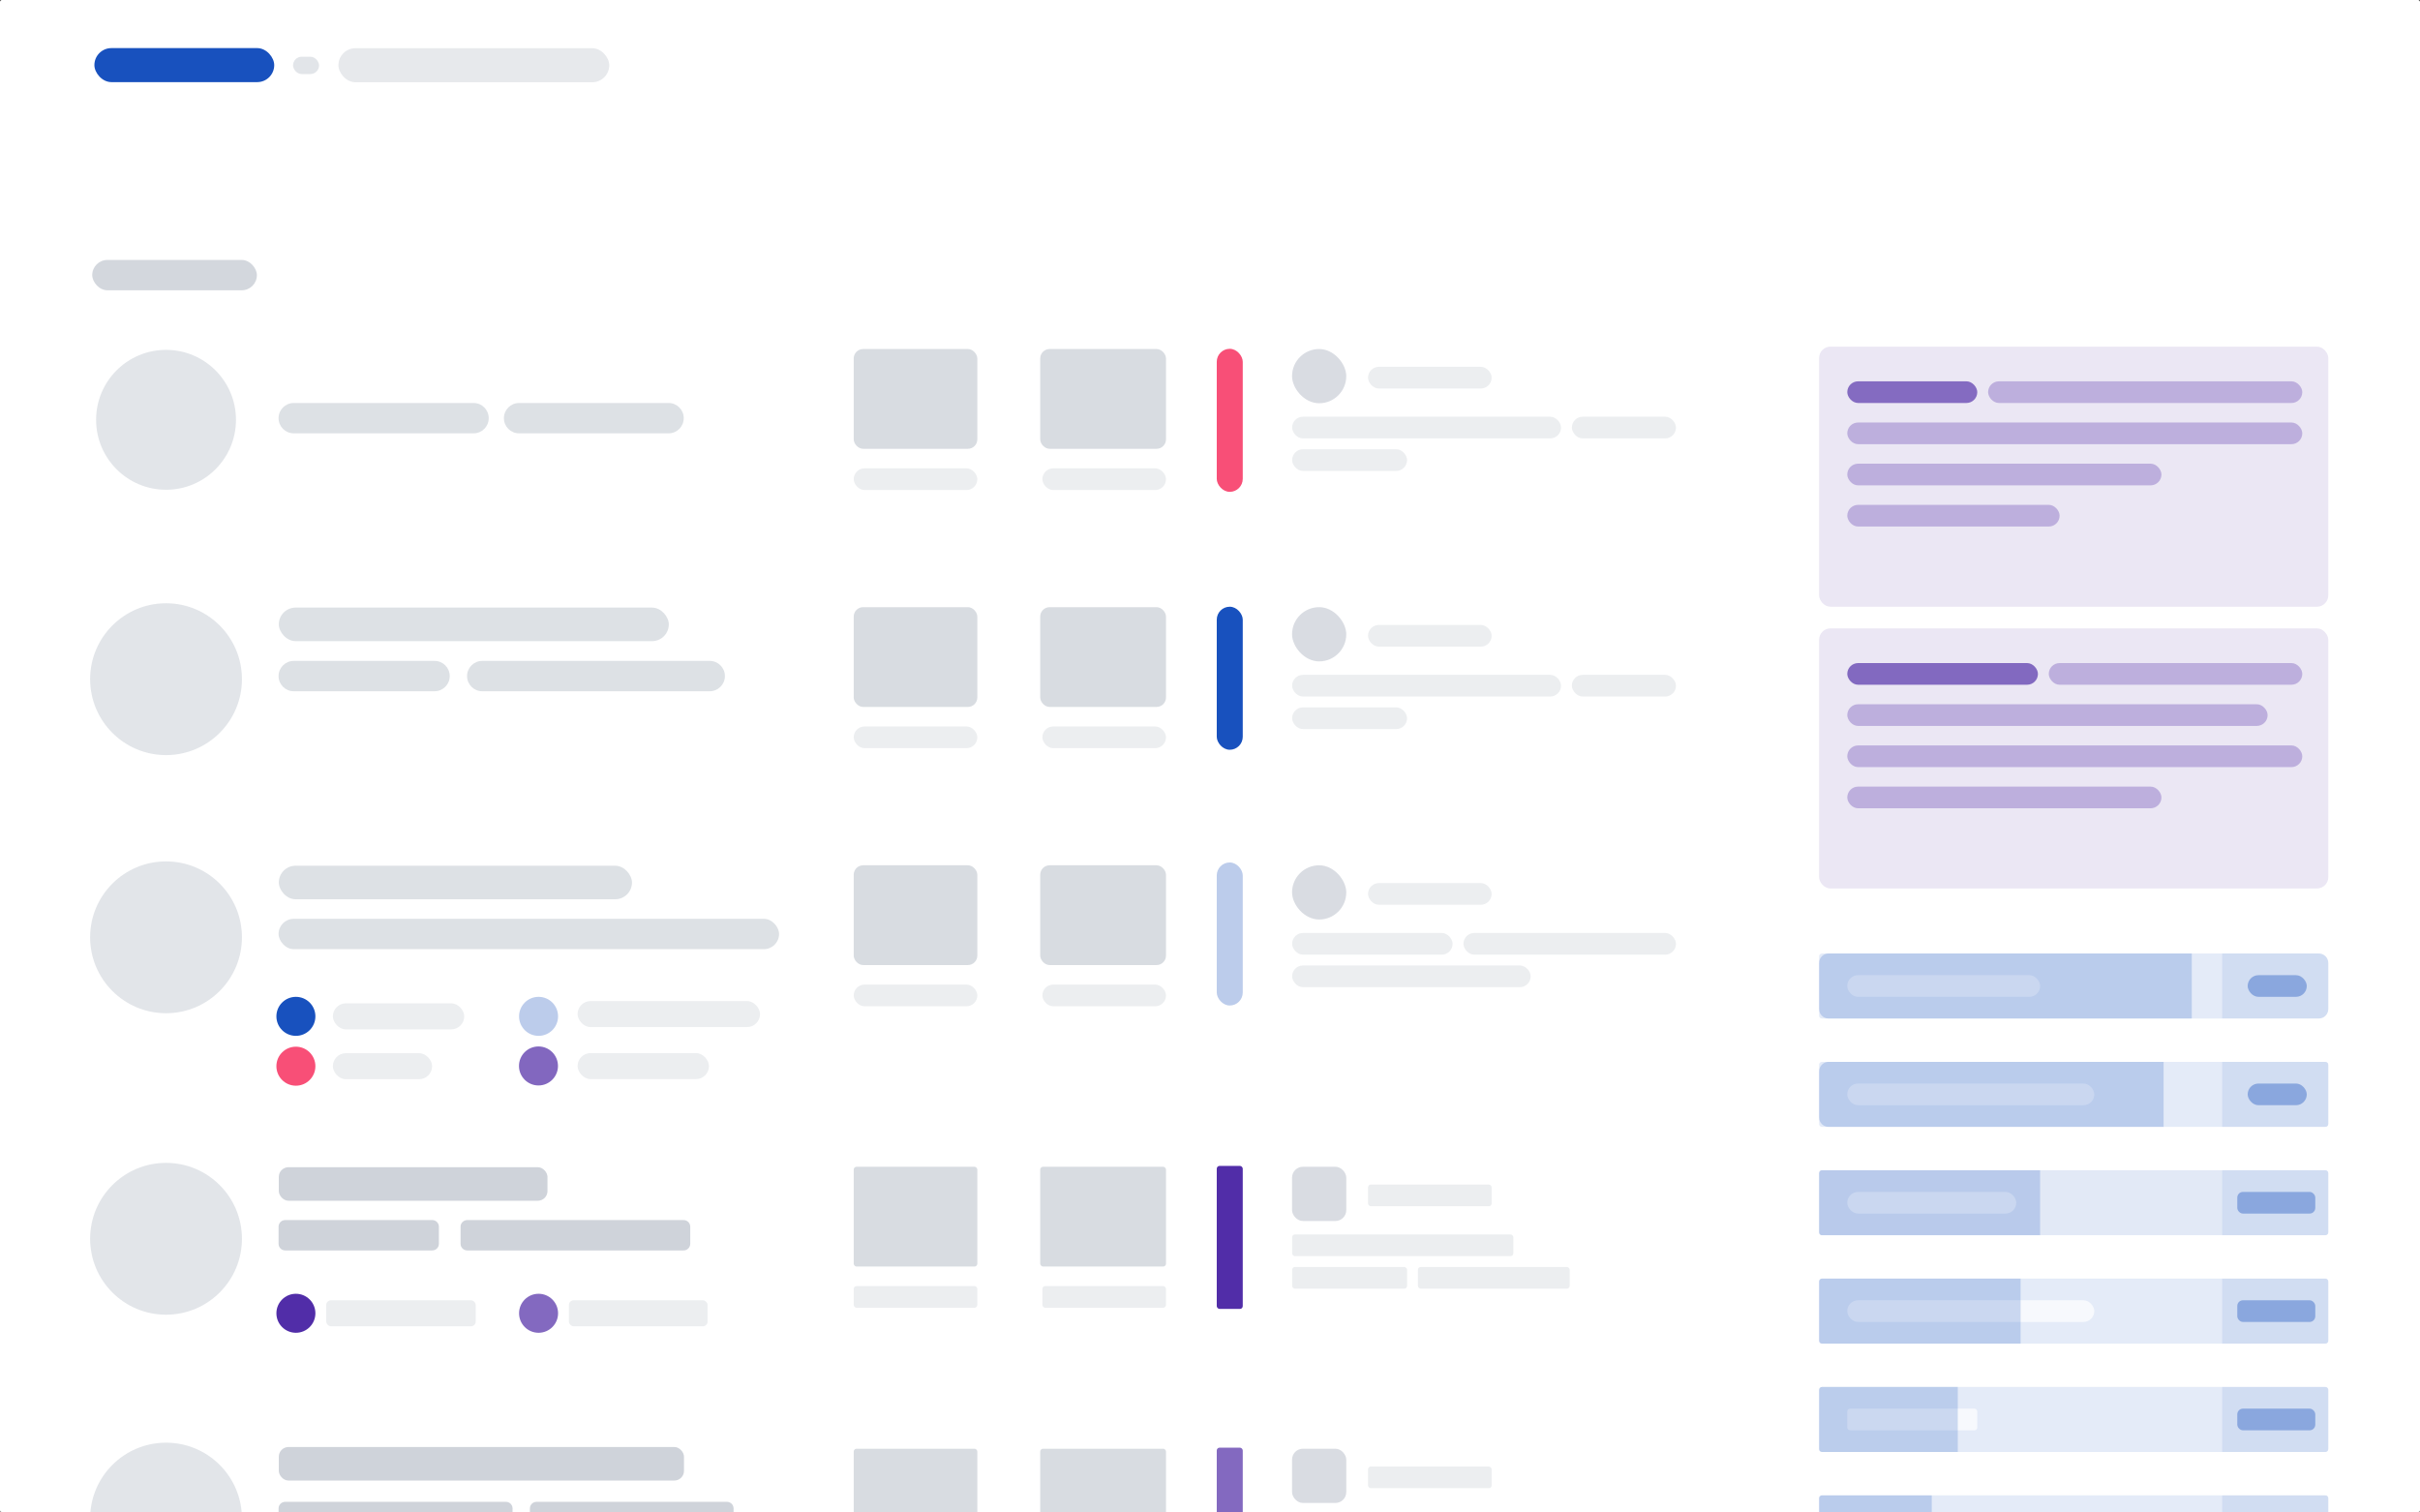 <svg xmlns="http://www.w3.org/2000/svg" xmlns:xlink="http://www.w3.org/1999/xlink" width="2560" height="1600" viewBox="0 0 2560 1600">
  <rect x="0" y="0" width="2560" height="1600" fill="#333333" stroke="none"/>
  <defs>
    <rect id="view-responsive-desktop-a" width="2560" height="1600" x="0" y="0" rx="2"/>
  </defs>
  <g fill="none" fill-rule="evenodd">
    <mask id="view-responsive-desktop-b" fill="#fff">
      <use xlink:href="#view-responsive-desktop-a"/>
    </mask>
    <g mask="url(#view-responsive-desktop-b)">
      <g transform="translate(0 -190)">
        <rect width="2560" height="1600" y="190" fill="#FFF"/>
        <g transform="translate(95)">
          <g fill="#FFF" opacity=".296" transform="translate(75.372 231.631)">
            <rect width="91.756" height="29.18" rx="3"/>
            <rect width="190.394" height="29.18" x="114.695" rx="3"/>
          </g>
          <g transform="translate(0 240)">
            <g transform="translate(6.66 318.99)">
              <rect width="133.058" height="105.554" x="998.733" y=".231" fill="#8792A2" opacity=".322" rx="10"/>
              <rect width="130.764" height="105.554" x="801.44" y=".231" fill="#8792A2" opacity=".322" rx="10"/>
              <rect width="130.764" height="22.947" x="801.44" y="126.44" fill="#ECEEF0" rx="11.473"/>
              <rect width="130.764" height="22.947" x="1001.027" y="126.44" fill="#ECEEF0" rx="11.473"/>
              <rect width="27.505" height="151.321" x="1185.483" fill="#F84F77" rx="13.752"/>
              <rect width="57.353" height="57.367" x="1265.138" y=".231" fill="#8792A2" opacity=".32" rx="28.676"/>
              <rect width="130.764" height="22.947" x="1345.513" y="19.055" fill="#8792A2" opacity=".164" rx="11.473"/>
              <rect width="284.47" height="22.947" x="1265.22" y="71.832" fill="#8792A2" opacity=".164" rx="11.473"/>
              <rect width="110.117" height="22.947" x="1561.16" y="71.832" fill="#8792A2" opacity=".164" rx="11.473"/>
              <rect width="121.588" height="22.947" x="1265.22" y="106.252" fill="#8792A2" opacity=".164" rx="11.473"/>
              <ellipse cx="73.982" cy="75.111" fill="#8792A2" opacity=".24" rx="73.982" ry="74"/>
              <path fill="#8792A2" d="M399.298,57.319 C408.162,57.319 415.348,64.504 415.348,73.368 C415.348,82.232 408.162,89.417 399.298,89.417 L209.066,89.417 C200.202,89.417 193.017,82.232 193.017,73.368 C193.017,64.504 200.202,57.319 209.066,57.319 L399.298,57.319 Z M605.585,57.319 C614.448,57.319 621.634,64.504 621.634,73.368 C621.634,82.232 614.448,89.417 605.585,89.417 L605.585,89.417 L447.441,89.417 C438.577,89.417 431.392,82.232 431.392,73.368 C431.392,64.504 438.577,57.319 447.441,57.319 L447.441,57.319 Z" opacity=".28"/>
            </g>
            <rect width="133.058" height="105.554" x="1005.394" y="592.287" fill="#8792A2" opacity=".322" rx="10"/>
            <rect width="130.764" height="105.554" x="808.101" y="592.287" fill="#8792A2" opacity=".322" rx="10"/>
            <rect width="133.058" height="105.554" x="1005.394" y="865.351" fill="#8792A2" opacity=".322" rx="10"/>
            <rect width="130.764" height="105.554" x="808.101" y="865.351" fill="#8792A2" opacity=".322" rx="10"/>
            <rect width="133.058" height="105.554" x="1005.394" y="1184.271" fill="#8792A2" opacity=".322" rx="3"/>
            <rect width="130.764" height="105.554" x="808.101" y="1184.271" fill="#8792A2" opacity=".322" rx="3"/>
            <rect width="133.058" height="105.554" x="1005.394" y="1482.556" fill="#8792A2" opacity=".322" rx="3"/>
            <rect width="130.764" height="105.554" x="808.101" y="1482.556" fill="#8792A2" opacity=".322" rx="3"/>
            <rect width="130.764" height="22.947" x="808.101" y="718.495" fill="#ECEEF0" rx="11.473"/>
            <rect width="130.764" height="22.947" x="1007.688" y="718.495" fill="#ECEEF0" rx="11.473"/>
            <rect width="130.764" height="22.947" x="808.101" y="991.56" fill="#ECEEF0" rx="11.473"/>
            <rect width="130.764" height="22.947" x="1007.688" y="991.56" fill="#ECEEF0" rx="11.473"/>
            <rect width="130.764" height="22.947" x="808.101" y="1310.48" fill="#ECEEF0" rx="3"/>
            <rect width="130.764" height="22.947" x="1007.688" y="1310.48" fill="#ECEEF0" rx="3"/>
            <rect width="27.505" height="151.321" x="1192.144" y="591.828" fill="#1851BE" rx="13.752"/>
            <rect width="27.505" height="151.321" x="1192.144" y="862.372" fill="#BCCCEB" rx="13.752"/>
            <rect width="27.505" height="151.321" x="1192.144" y="1183.357" fill="#512DA8" rx="3"/>
            <rect width="27.505" height="151.321" x="1192.144" y="1481.415" fill="#8369C0" rx="3"/>
            <rect width="57.353" height="57.367" x="1271.799" y="592.287" fill="#8792A2" opacity=".32" rx="28.676"/>
            <rect width="57.353" height="57.367" x="1271.799" y="865.351" fill="#8792A2" opacity=".32" rx="28.676"/>
            <rect width="57.353" height="57.367" x="1271.799" y="1184.271" fill="#8792A2" opacity=".32" rx="11.5"/>
            <rect width="57.353" height="57.367" x="1271.799" y="1482.556" fill="#8792A2" opacity=".32" rx="11.5"/>
            <rect width="130.764" height="22.947" x="1352.174" y="611.111" fill="#8792A2" opacity=".164" rx="11.473"/>
            <rect width="284.47" height="22.947" x="1271.88" y="663.888" fill="#8792A2" opacity=".164" rx="11.473"/>
            <rect width="110.117" height="22.947" x="1567.821" y="663.888" fill="#8792A2" opacity=".164" rx="11.473"/>
            <rect width="121.588" height="22.947" x="1271.88" y="698.308" fill="#8792A2" opacity=".164" rx="11.473"/>
            <rect width="130.764" height="22.947" x="1352.174" y="884.175" fill="#8792A2" opacity=".164" rx="11.473"/>
            <rect width="169.764" height="22.947" x="1271.88" y="936.953" fill="#8792A2" opacity=".164" rx="11.473"/>
            <rect width="224.823" height="22.947" x="1453.115" y="936.953" fill="#8792A2" opacity=".164" rx="11.473"/>
            <rect width="252.352" height="22.947" x="1271.88" y="971.334" fill="#8792A2" opacity=".164" rx="11.473"/>
            <rect width="130.764" height="22.947" x="1352.174" y="1203.095" fill="#8792A2" opacity=".164" rx="3"/>
            <rect width="233.999" height="22.947" x="1271.88" y="1255.872" fill="#8792A2" opacity=".164" rx="3"/>
            <rect width="121.588" height="22.947" x="1271.88" y="1290.292" fill="#8792A2" opacity=".164" rx="3"/>
            <rect width="160.588" height="22.947" x="1404.939" y="1290.292" fill="#8792A2" opacity=".164" rx="3"/>
            <rect width="130.764" height="22.947" x="1352.174" y="1501.38" fill="#8792A2" opacity=".164" rx="3"/>
            <ellipse cx="80.643" cy="668.479" fill="#8792A2" opacity=".24" rx="80.294" ry="80.313"/>
            <path fill="#8792A2" d="M364.702,649.147 C373.566,649.147 380.751,656.332 380.751,665.196 C380.751,674.06 373.566,681.245 364.702,681.245 L215.727,681.245 C206.863,681.245 199.678,674.06 199.678,665.196 C199.678,656.332 206.863,649.147 215.727,649.147 L364.702,649.147 Z M655.795,649.147 C664.658,649.147 671.844,656.332 671.844,665.196 C671.844,674.06 664.658,681.245 655.795,681.245 L655.795,681.245 L415.137,681.245 C406.273,681.245 399.088,674.06 399.088,665.196 C399.088,656.332 406.273,649.147 415.137,649.147 L415.137,649.147 Z" opacity=".28"/>
            <rect width="412.573" height="35.481" x="199.937" y="592.755" fill="#8792A2" opacity=".28" rx="17.741"/>
            <ellipse cx="80.643" cy="941.544" fill="#8792A2" opacity=".24" rx="80.294" ry="80.313"/>
            <ellipse cx="218.014" cy="1025.158" fill="#1851BE" rx="20.629" ry="20.635"/>
            <rect width="139" height="27.513" x="257.103" y="1011.401" fill="#ECEEF0" rx="13.756"/>
            <rect width="105" height="27.513" x="257.103" y="1064.134" fill="#ECEEF0" rx="13.756"/>
            <ellipse cx="218.014" cy="1077.891" fill="#F84F77" rx="20.629" ry="20.635"/>
            <ellipse cx="474.726" cy="1025.158" fill="#BCCCEB" rx="20.629" ry="20.635"/>
            <rect width="139" height="27.513" x="516" y="1064.026" fill="#ECEEF0" rx="13.756"/>
            <rect width="193" height="27.513" x="516" y="1009" fill="#ECEEF0" rx="13.756"/>
            <ellipse cx="218.014" cy="1339.264" fill="#512DA8" rx="20.629" ry="20.635"/>
            <rect width="158.153" height="27.513" x="250.103" y="1325.508" fill="#ECEEF0" rx="5"/>
            <ellipse cx="474.726" cy="1339.264" fill="#8369C0" rx="20.629" ry="20.635"/>
            <rect width="146.692" height="27.513" x="506.815" y="1325.508" fill="#ECEEF0" rx="5"/>
            <ellipse cx="474.629" cy="1077.635" fill="#8267BF" rx="20.629" ry="20.635"/>
            <rect width="529.468" height="32.098" x="199.678" y="921.984" fill="#8792A2" opacity=".28" rx="16.049"/>
            <rect width="373.607" height="35.481" x="199.937" y="865.82" fill="#8792A2" opacity=".28" rx="17.741"/>
            <ellipse cx="80.643" cy="1260.464" fill="#8792A2" opacity=".24" rx="80.294" ry="80.313"/>
            <path fill="#8792A2" d="M362.291,1240.676 C366.157,1240.676 369.291,1243.81 369.291,1247.676 L369.291,1265.774 C369.291,1269.64 366.157,1272.774 362.291,1272.774 L206.678,1272.774 C202.812,1272.774 199.678,1269.64 199.678,1265.774 L199.678,1247.676 C199.678,1243.81 202.812,1240.676 206.678,1240.676 L362.291,1240.676 Z M628.171,1240.676 C632.037,1240.676 635.171,1243.81 635.171,1247.676 L635.171,1247.676 L635.171,1265.774 C635.171,1269.64 632.037,1272.774 628.171,1272.774 L628.171,1272.774 L399.211,1272.774 C395.345,1272.774 392.211,1269.64 392.211,1265.774 L392.211,1265.774 L392.211,1247.676 C392.211,1243.81 395.345,1240.676 399.211,1240.676 L399.211,1240.676 Z" opacity=".4"/>
            <rect width="284.217" height="35.481" x="199.937" y="1184.74" fill="#8792A2" opacity=".4" rx="10.238"/>
            <ellipse cx="80.643" cy="1556.456" fill="#8792A2" opacity=".24" rx="80.294" ry="80.313"/>
            <path fill="#8792A2" d="M440.221,1538.733 C444.087,1538.733 447.221,1541.867 447.221,1545.733 L447.221,1563.832 C447.221,1567.698 444.087,1570.832 440.221,1570.832 L206.678,1570.832 C202.812,1570.832 199.678,1567.698 199.678,1563.832 L199.678,1545.733 C199.678,1541.867 202.812,1538.733 206.678,1538.733 L440.221,1538.733 Z M674.012,1538.733 C677.878,1538.733 681.012,1541.867 681.012,1545.733 L681.012,1545.733 L681.012,1563.832 C681.012,1567.698 677.878,1570.832 674.012,1570.832 L674.012,1570.832 L472.558,1570.832 C468.692,1570.832 465.558,1567.698 465.558,1563.832 L465.558,1563.832 L465.558,1545.733 C465.558,1541.867 468.692,1538.733 472.558,1538.733 L472.558,1538.733 Z" opacity=".4"/>
            <rect width="428.617" height="35.481" x="199.937" y="1480.732" fill="#8792A2" opacity=".4" rx="10.238"/>
            <rect width="538.636" height="275.13" x="1829.339" y="316.698" fill="#D7D0E9" opacity=".498" rx="12"/>
            <rect width="137.524" height="22.927" x="1859.136" y="353.382" fill="#512DA8" opacity=".666" rx="11.464"/>
            <rect width="332.35" height="22.927" x="2008.12" y="353.382" fill="#512DA8" opacity=".298" rx="11.464"/>
            <rect width="481.335" height="22.927" x="1859.136" y="396.944" fill="#512DA8" opacity=".298" rx="11.464"/>
            <rect width="332.35" height="22.927" x="1859.136" y="440.506" fill="#512DA8" opacity=".298" rx="11.464"/>
            <rect width="224.623" height="22.927" x="1859.136" y="484.069" fill="#512DA8" opacity=".298" rx="11.464"/>
            <rect width="538.636" height="275.13" x="1829.339" y="614.755" fill="#D7D0E9" opacity=".498" rx="12"/>
            <rect width="201.702" height="22.927" x="1859.136" y="651.439" fill="#512DA8" opacity=".673" rx="11.464"/>
            <rect width="268.172" height="22.927" x="2072.298" y="651.439" fill="#512DA8" opacity=".298" rx="11.464"/>
            <rect width="444.662" height="22.927" x="1859.136" y="695.002" fill="#512DA8" opacity=".298" rx="11.464"/>
            <rect width="481.335" height="22.927" x="1859.136" y="738.564" fill="#512DA8" opacity=".298" rx="11.464"/>
            <rect width="332.35" height="22.927" x="1859.136" y="782.126" fill="#512DA8" opacity=".298" rx="11.464"/>
            <rect width="27.505" height="18.342" x="215" y="10" fill="#8792A2" opacity=".241" rx="9.171"/>
            <rect width="190.242" height="36" x="4.852" y=".878" fill="#1851BE" rx="18"/>
            <rect width="286.509" height="36" x="263" y="1" fill="#8792A2" opacity=".201" rx="18"/>
            <path fill="#1851BE" d="M2255.664 958.668L2357.975 958.668C2363.498 958.668 2367.975 963.145 2367.975 968.668L2367.975 1017.45C2367.975 1022.973 2363.498 1027.45 2357.975 1027.45L2255.664 1027.45 2255.664 1027.45 2255.664 958.668zM2255.664 1073.305L2364.975 1073.305C2366.632 1073.305 2367.975 1074.648 2367.975 1076.305L2367.975 1139.088C2367.975 1140.745 2366.632 1142.088 2364.975 1142.088L2255.664 1142.088 2255.664 1142.088 2255.664 1073.305zM2255.664 1187.943L2364.975 1187.943C2366.632 1187.943 2367.975 1189.286 2367.975 1190.943L2367.975 1253.725C2367.975 1255.382 2366.632 1256.725 2364.975 1256.725L2255.664 1256.725 2255.664 1256.725 2255.664 1187.943zM2255.664 1302.58L2364.975 1302.58C2366.632 1302.58 2367.975 1303.923 2367.975 1305.58L2367.975 1368.363C2367.975 1370.02 2366.632 1371.363 2364.975 1371.363L2255.664 1371.363 2255.664 1371.363 2255.664 1302.58zM2255.664 1417.218L2364.975 1417.218C2366.632 1417.218 2367.975 1418.561 2367.975 1420.218L2367.975 1483C2367.975 1484.657 2366.632 1486 2364.975 1486L2255.664 1486 2255.664 1486 2255.664 1417.218zM2255.664 1531.855L2364.975 1531.855C2366.632 1531.855 2367.975 1533.198 2367.975 1534.855L2367.975 1597.638C2367.975 1599.295 2366.632 1600.638 2364.975 1600.638L2255.664 1600.638 2255.664 1600.638 2255.664 1531.855z" opacity=".197"/>
            <rect width="62.515" height="22.927" x="2282.708" y="981.595" fill="#1851BE" opacity=".383" rx="11.464"/>
            <rect width="62.515" height="22.927" x="2282.708" y="1096.233" fill="#1851BE" opacity=".383" rx="11.464"/>
            <rect width="82.515" height="22.927" x="2271.708" y="1210.87" fill="#1851BE" opacity=".383" rx="6"/>
            <rect width="82.515" height="22.927" x="2271.708" y="1325.508" fill="#1851BE" opacity=".383" rx="6"/>
            <rect width="82.515" height="22.927" x="2271.708" y="1440.145" fill="#1851BE" opacity=".383" rx="6"/>
            <path fill="#1851BE" d="M1832.339 958.668L2255.664 958.668 2255.664 958.668 2255.664 1027.45 1832.339 1027.45C1830.682 1027.45 1829.339 1026.107 1829.339 1024.45L1829.339 961.668C1829.339 960.011 1830.682 958.668 1832.339 958.668zM1832.339 1073.305L2255.664 1073.305 2255.664 1073.305 2255.664 1142.088 1832.339 1142.088C1830.682 1142.088 1829.339 1140.745 1829.339 1139.088L1829.339 1076.305C1829.339 1074.648 1830.682 1073.305 1832.339 1073.305z" opacity=".117"/>
            <path fill="#1851BE" d="M1832.339,1187.943 L2255.664,1187.943 L2255.664,1187.943 L2255.664,1256.725 L1832.339,1256.725 C1830.682,1256.725 1829.339,1255.382 1829.339,1253.725 L1829.339,1190.943 C1829.339,1189.286 1830.682,1187.943 1832.339,1187.943 Z" opacity=".125"/>
            <path fill="#1851BE" d="M1832.339 1302.58L2255.664 1302.58 2255.664 1302.58 2255.664 1371.363 1832.339 1371.363C1830.682 1371.363 1829.339 1370.02 1829.339 1368.363L1829.339 1305.58C1829.339 1303.923 1830.682 1302.58 1832.339 1302.58zM1832.339 1417.218L2255.664 1417.218 2255.664 1417.218 2255.664 1486 1832.339 1486C1830.682 1486 1829.339 1484.657 1829.339 1483L1829.339 1420.218C1829.339 1418.561 1830.682 1417.218 1832.339 1417.218zM1832.339 1531.855L2255.664 1531.855 2255.664 1531.855 2255.664 1600.638 1832.339 1600.638C1830.682 1600.638 1829.339 1599.295 1829.339 1597.638L1829.339 1534.855C1829.339 1533.198 1830.682 1531.855 1832.339 1531.855z" opacity=".117"/>
            <rect width="203.994" height="22.927" x="1859.136" y="981.595" fill="#FFF" opacity=".717" rx="11.464"/>
            <rect width="261.296" height="22.927" x="1859.136" y="1096.233" fill="#FFF" opacity=".717" rx="11.464"/>
            <rect width="178.781" height="22.927" x="1859.136" y="1210.87" fill="#FFF" opacity=".717" rx="11.464"/>
            <rect width="261.296" height="22.927" x="1859.136" y="1325.508" fill="#FFF" opacity=".717" rx="11.464"/>
            <rect width="137.524" height="22.927" x="1859.136" y="1440.145" fill="#FFF" opacity=".717" rx="3"/>
            <path fill="#1851BE" d="M1839.339 958.668L2223.575 958.668 2223.575 958.668 2223.575 1027.45 1839.339 1027.45C1833.816 1027.45 1829.339 1022.973 1829.339 1017.45L1829.339 968.668C1829.339 963.145 1833.816 958.668 1839.339 958.668zM1839.339 1073.305L2193.778 1073.305 2193.778 1073.305 2193.778 1142.088 1839.339 1142.088C1833.816 1142.088 1829.339 1137.611 1829.339 1132.088L1829.339 1083.305C1829.339 1077.782 1833.816 1073.305 1839.339 1073.305zM1832.339 1187.943L2063.13 1187.943 2063.13 1187.943 2063.13 1256.725 1832.339 1256.725C1830.682 1256.725 1829.339 1255.382 1829.339 1253.725L1829.339 1190.943C1829.339 1189.286 1830.682 1187.943 1832.339 1187.943zM1832.339 1302.58L2042.502 1302.58 2042.502 1302.58 2042.502 1371.363 1832.339 1371.363C1830.682 1371.363 1829.339 1370.02 1829.339 1368.363L1829.339 1305.58C1829.339 1303.923 1830.682 1302.58 1832.339 1302.58z" opacity=".2"/>
            <path fill="#1851BE" d="M1832.339,1417.218 L1976.032,1417.218 L1976.032,1417.218 L1976.032,1486 L1832.339,1486 C1830.682,1486 1829.339,1484.657 1829.339,1483 L1829.339,1420.218 C1829.339,1418.561 1830.682,1417.218 1832.339,1417.218 Z" opacity=".197"/>
            <path fill="#1851BE" d="M1832.339,1531.855 L1948.527,1531.855 L1948.527,1531.855 L1948.527,1600.638 L1832.339,1600.638 C1830.682,1600.638 1829.339,1599.295 1829.339,1597.638 L1829.339,1534.855 C1829.339,1533.198 1830.682,1531.855 1832.339,1531.855 Z" opacity=".2"/>
            <rect width="174.197" height="32.098" x="2.56" y="224.988" fill="#8792A2" opacity=".364" rx="16.049"/>
          </g>
        </g>
      </g>
    </g>
  </g>
</svg>

